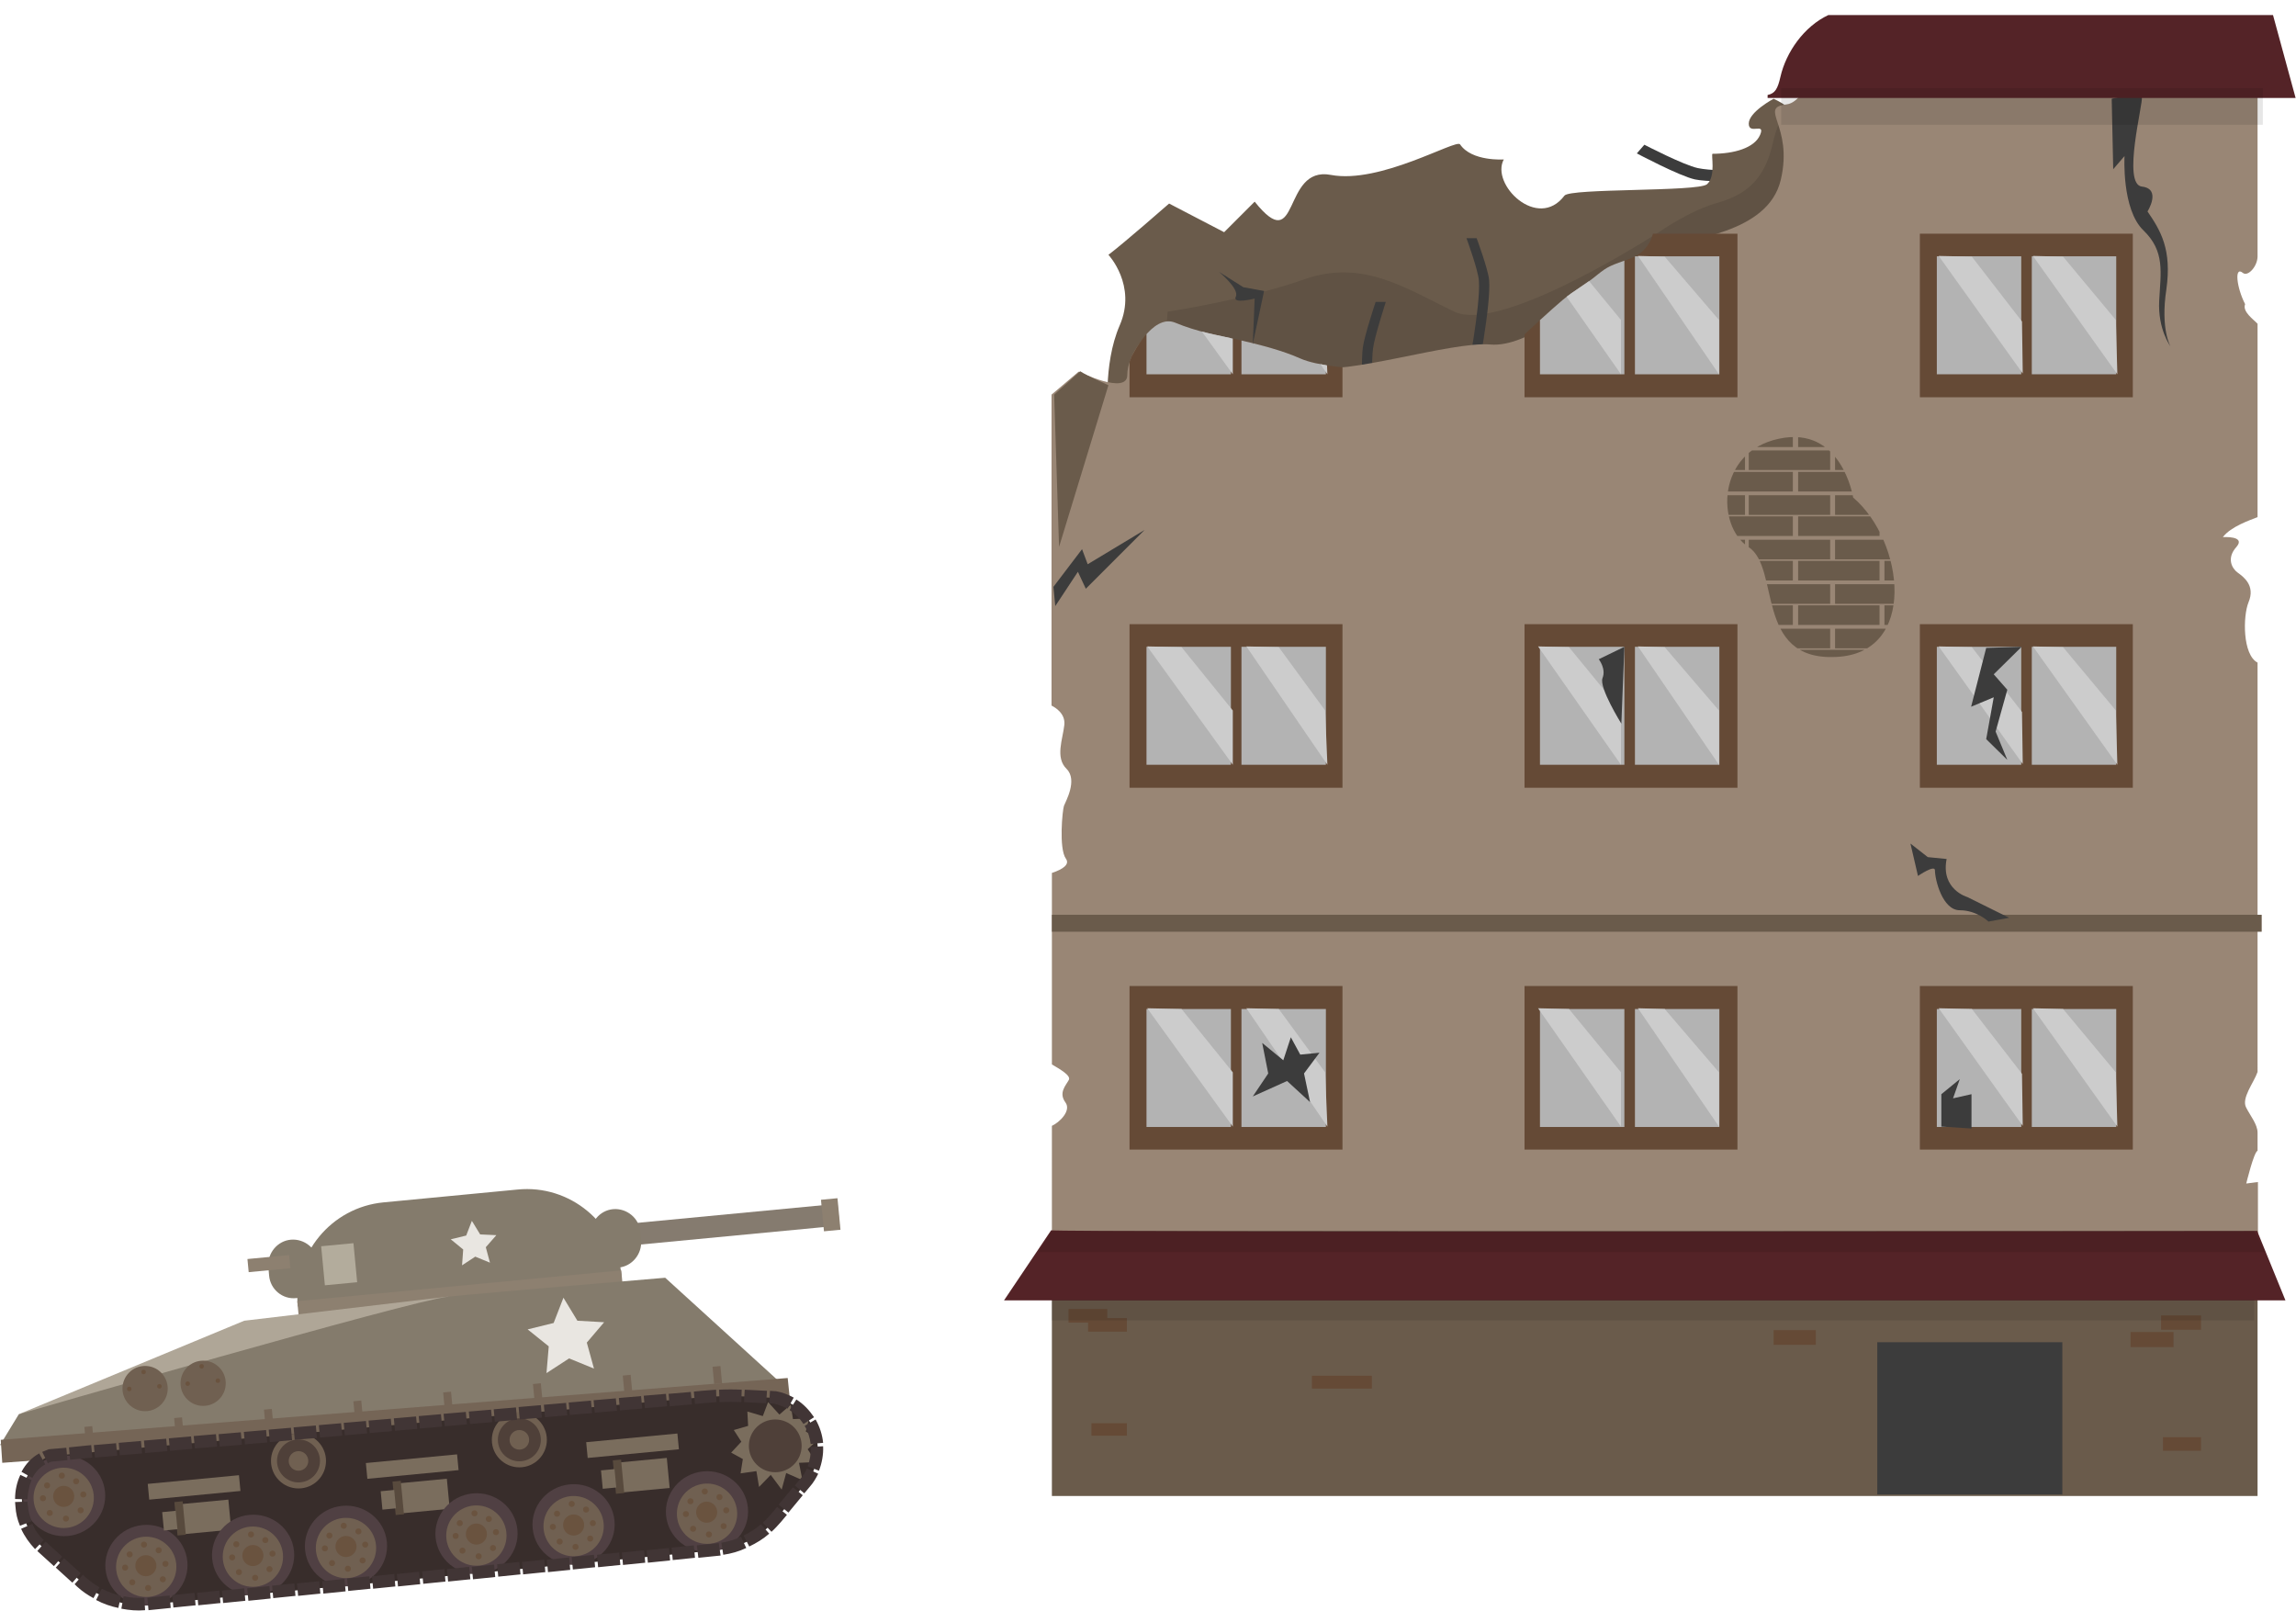 <?xml version="1.0" encoding="utf-8"?>
<!-- Generator: Adobe Illustrator 18.1.1, SVG Export Plug-In . SVG Version: 6.00 Build 0)  -->
<svg version="1.1" id="Layer_1" xmlns="http://www.w3.org/2000/svg" xmlns:xlink="http://www.w3.org/1999/xlink" x="0px" y="0px"
	 viewBox="0 0 609.2 427.3" enable-background="new 0 0 609.2 427.3" xml:space="preserve">
<g>
	
		<rect x="156.7" y="322.6" transform="matrix(-0.996 9.479659e-02 -9.479659e-02 -0.996 409.417 631.612)" fill="#857B6F" width="66" height="5.8"/>
	<path fill="#847B6C" d="M79,346.6l85.9-8.2v0c-1.3-13.9-13.7-24.2-27.6-22.8l-35.5,3.4C87.9,320.3,77.7,332.7,79,346.6L79,346.6z"
		/>
	
		<rect x="79" y="341.3" transform="matrix(-0.996 9.479659e-02 -9.479659e-02 -0.996 276.382 674.862)" fill="#8D8070" width="86.3" height="5.4"/>
	<polygon fill="#AFA697" points="5,375.2 64.8,350.4 118.9,344 88.7,364.3 	"/>
	<path fill="#847B6C" d="M206.6,366.4l-30.1-27.4c0,0-47.7,4-57.5,5S5,375.2,5,375.2l-5,8.2C0,383.4,198.2,369.2,206.6,366.4z"/>
	<polygon fill="#756556" points="0.6,388.1 209.7,372.4 209,365.6 0.2,382 	"/>
	<g>
		<circle fill="#706051" cx="53.9" cy="367" r="6"/>
		<circle fill="#6A533F" cx="53.5" cy="362.5" r="0.6"/>
		<circle fill="#6A533F" cx="49.8" cy="367.1" r="0.6"/>
		<circle fill="#6A533F" cx="57.8" cy="366.3" r="0.6"/>
	</g>
	<g>
		<circle fill="#706051" cx="38.5" cy="368.4" r="6"/>
		<circle fill="#6A533F" cx="38.1" cy="364" r="0.6"/>
		<circle fill="#6A533F" cx="34.3" cy="368.5" r="0.6"/>
		<circle fill="#6A533F" cx="42.3" cy="367.8" r="0.6"/>
	</g>
	<path fill="#382D2B" d="M39.4,425.7l150.7-14.4c6.2-0.6,11.9-3.6,15.9-8.4l7.8-9.4c6.7-8.1,2.3-20.5-8-22.6l-8-0.4
		c-3.8-0.2-7.6-0.1-11.4,0.2L25.4,385.2l-12,1.1c-9.5,3.1-9.8,17.2-2.4,23.9l10.7,9.6C26.6,424.2,33,426.3,39.4,425.7z"/>
	<polygon fill="#7A6D5D" points="203.8,372 202.4,375.7 198.3,374.5 198.5,378.3 194.7,379.4 196.7,382.5 194,385.4 197.1,387.1 
		196.5,390.9 200.7,390.3 201.4,394.5 204.5,391.3 207.4,395.2 208.6,390.8 212.9,392.7 212,388.1 216.5,387.9 214.3,384.5 
		217.2,381.8 213.8,379.8 214.7,376.3 210.4,376.5 209.8,372.7 206.8,375.3 	"/>
	
		<ellipse transform="matrix(-0.996 9.479659e-02 -9.479659e-02 -0.996 412.476 782.947)" fill="#504043" cx="187.6" cy="401.3" rx="10.9" ry="10.7"/>
	<circle fill="#706051" cx="187.6" cy="401.6" r="8"/>
	<circle fill="#6A533F" cx="187.5" cy="401.2" r="2.8"/>
	<circle fill="#6A533F" cx="187" cy="395.7" r="0.8"/>
	<circle fill="#6A533F" cx="188.1" cy="407.1" r="0.8"/>
	<circle fill="#6A533F" cx="182" cy="401.7" r="0.8"/>
	<circle fill="#6A533F" cx="192.7" cy="400.7" r="0.8"/>
	<circle fill="#6A533F" cx="192" cy="404.9" r="0.8"/>
	<circle fill="#6A533F" cx="183.2" cy="398.3" r="0.8"/>
	<circle fill="#6A533F" cx="183.9" cy="405.6" r="0.8"/>
	<circle fill="#6A533F" cx="190.9" cy="397.2" r="0.8"/>
	
		<ellipse transform="matrix(-0.996 9.479659e-02 -9.479659e-02 -0.996 342.234 793.018)" fill="#504043" cx="152.3" cy="404.6" rx="10.9" ry="10.7"/>
	<circle fill="#706051" cx="152.2" cy="404.9" r="8"/>
	<circle fill="#6A533F" cx="152.2" cy="404.6" r="2.8"/>
	<circle fill="#6A533F" cx="151.7" cy="399" r="0.8"/>
	<circle fill="#6A533F" cx="152.7" cy="410.4" r="0.8"/>
	<circle fill="#6A533F" cx="146.7" cy="405.1" r="0.8"/>
	<circle fill="#6A533F" cx="157.3" cy="404.1" r="0.8"/>
	<circle fill="#6A533F" cx="156.6" cy="408.2" r="0.8"/>
	<circle fill="#6A533F" cx="147.8" cy="401.6" r="0.8"/>
	<circle fill="#6A533F" cx="148.5" cy="409" r="0.8"/>
	<circle fill="#6A533F" cx="155.5" cy="400.5" r="0.8"/>
	
		<ellipse transform="matrix(-0.996 9.479659e-02 -9.479659e-02 -0.996 222.237 810.223)" fill="#504043" cx="91.9" cy="410.4" rx="10.9" ry="10.7"/>
	<circle fill="#706051" cx="91.8" cy="410.7" r="8"/>
	<circle fill="#6A533F" cx="91.8" cy="410.3" r="2.8"/>
	<circle fill="#6A533F" cx="91.2" cy="404.8" r="0.8"/>
	<circle fill="#6A533F" cx="92.3" cy="416.2" r="0.8"/>
	<circle fill="#6A533F" cx="86.2" cy="410.8" r="0.8"/>
	<circle fill="#6A533F" cx="96.9" cy="409.8" r="0.8"/>
	<circle fill="#6A533F" cx="96.2" cy="414" r="0.8"/>
	<circle fill="#6A533F" cx="87.4" cy="407.4" r="0.8"/>
	<circle fill="#6A533F" cx="88.1" cy="414.7" r="0.8"/>
	<circle fill="#6A533F" cx="95.1" cy="406.3" r="0.8"/>
	
		<ellipse transform="matrix(-0.996 9.479659e-02 -9.479659e-02 -0.996 116.873 825.33)" fill="#504043" cx="38.8" cy="415.4" rx="10.9" ry="10.7"/>
	<circle fill="#706051" cx="38.8" cy="415.7" r="8"/>
	<circle fill="#6A533F" cx="38.7" cy="415.4" r="2.8"/>
	<circle fill="#6A533F" cx="38.2" cy="409.8" r="0.8"/>
	<circle fill="#6A533F" cx="39.3" cy="421.3" r="0.8"/>
	<circle fill="#6A533F" cx="33.2" cy="415.9" r="0.8"/>
	<circle fill="#6A533F" cx="43.9" cy="414.9" r="0.8"/>
	<circle fill="#6A533F" cx="43.2" cy="419" r="0.8"/>
	<circle fill="#6A533F" cx="34.4" cy="412.4" r="0.8"/>
	<circle fill="#6A533F" cx="35.1" cy="419.8" r="0.8"/>
	<circle fill="#6A533F" cx="42.1" cy="411.3" r="0.8"/>
	
		<ellipse transform="matrix(-0.996 9.479659e-02 -9.479659e-02 -0.996 71.592 790.752)" fill="#504043" cx="17" cy="397.1" rx="10.9" ry="10.7"/>
	<circle fill="#706051" cx="16.9" cy="397.4" r="8"/>
	<circle fill="#6A533F" cx="16.9" cy="397" r="2.8"/>
	<circle fill="#6A533F" cx="16.4" cy="391.5" r="0.8"/>
	<circle fill="#6A533F" cx="17.5" cy="402.9" r="0.8"/>
	<circle fill="#6A533F" cx="11.4" cy="397.5" r="0.8"/>
	<circle fill="#6A533F" cx="22.1" cy="396.5" r="0.8"/>
	<circle fill="#6A533F" cx="21.4" cy="400.7" r="0.8"/>
	<circle fill="#6A533F" cx="12.5" cy="394.1" r="0.8"/>
	<circle fill="#6A533F" cx="13.2" cy="401.4" r="0.8"/>
	<circle fill="#6A533F" cx="20.2" cy="393" r="0.8"/>
	<circle fill="#4F4039" cx="205.7" cy="383.6" r="7"/>
	
		<rect x="164.8" y="387.5" transform="matrix(-0.996 9.479659e-02 -9.479659e-02 -0.996 378.554 765.097)" fill="#7A6D5D" width="12.7" height="8"/>
	
		<rect x="163" y="387.6" transform="matrix(-0.996 9.479659e-02 -9.479659e-02 -0.996 364.721 766.707)" fill="#584A3D" width="2.2" height="8.9"/>
	
		<rect x="159.7" y="390" transform="matrix(-0.996 9.479659e-02 -9.479659e-02 -0.996 359.548 767.947)" fill="#7A6D5D" width="3.6" height="4.9"/>
	
		<rect x="155.7" y="381.6" transform="matrix(-0.996 9.479659e-02 -9.479659e-02 -0.996 371.385 749.822)" fill="#7A6D5D" width="24.3" height="4.2"/>
	
		<rect x="106.3" y="393.1" transform="matrix(-0.996 9.479659e-02 -9.479659e-02 -0.996 262.459 781.743)" fill="#7A6D5D" width="12.7" height="8"/>
	
		<rect x="104.6" y="393.1" transform="matrix(-0.996 9.479659e-02 -9.479659e-02 -0.996 248.626 783.353)" fill="#584A3D" width="2.2" height="8.9"/>
	
		<rect x="101.3" y="395.6" transform="matrix(-0.996 9.479659e-02 -9.479659e-02 -0.996 243.453 784.593)" fill="#7A6D5D" width="3.6" height="4.9"/>
	
		<rect x="97.3" y="387.2" transform="matrix(-0.996 9.479659e-02 -9.479659e-02 -0.996 255.291 766.467)" fill="#7A6D5D" width="24.3" height="4.2"/>
	
		<rect x="48.4" y="398.6" transform="matrix(-0.996 9.479659e-02 -9.479659e-02 -0.996 147.34 798.249)" fill="#7A6D5D" width="12.7" height="8"/>
	
		<rect x="46.6" y="398.7" transform="matrix(-0.996 9.479659e-02 -9.479659e-02 -0.996 133.507 799.859)" fill="#584A3D" width="2.2" height="8.9"/>
	
		<rect x="43.4" y="401.1" transform="matrix(-0.996 9.479659e-02 -9.479659e-02 -0.996 128.333 801.098)" fill="#7A6D5D" width="3.6" height="4.9"/>
	
		<rect x="39.3" y="392.7" transform="matrix(-0.996 9.479659e-02 -9.479659e-02 -0.996 140.171 782.973)" fill="#7A6D5D" width="24.3" height="4.2"/>
	
		<ellipse transform="matrix(-0.996 9.479659e-02 -9.479659e-02 -0.996 291.015 800.362)" fill="#504043" cx="126.5" cy="407.1" rx="10.9" ry="10.7"/>
	<circle fill="#706051" cx="126.4" cy="407.4" r="8"/>
	<circle fill="#6A533F" cx="126.4" cy="407" r="2.8"/>
	<circle fill="#6A533F" cx="125.9" cy="401.5" r="0.8"/>
	<circle fill="#6A533F" cx="127" cy="412.9" r="0.8"/>
	<circle fill="#6A533F" cx="120.9" cy="407.5" r="0.8"/>
	<circle fill="#6A533F" cx="131.6" cy="406.5" r="0.8"/>
	<circle fill="#6A533F" cx="130.8" cy="410.7" r="0.8"/>
	<circle fill="#6A533F" cx="122" cy="404.1" r="0.8"/>
	<circle fill="#6A533F" cx="122.7" cy="411.4" r="0.8"/>
	<circle fill="#6A533F" cx="129.7" cy="403" r="0.8"/>
	
		<ellipse transform="matrix(-0.996 9.479659e-02 -9.479659e-02 -0.996 173.213 817.252)" fill="#504043" cx="67.2" cy="412.7" rx="10.9" ry="10.7"/>
	<circle fill="#706051" cx="67.1" cy="413" r="8"/>
	<circle fill="#6A533F" cx="67.1" cy="412.7" r="2.8"/>
	<circle fill="#6A533F" cx="66.6" cy="407.1" r="0.8"/>
	<circle fill="#6A533F" cx="67.7" cy="418.6" r="0.8"/>
	<circle fill="#6A533F" cx="61.6" cy="413.2" r="0.8"/>
	<circle fill="#6A533F" cx="72.3" cy="412.2" r="0.8"/>
	<circle fill="#6A533F" cx="71.5" cy="416.3" r="0.8"/>
	<circle fill="#6A533F" cx="62.7" cy="409.7" r="0.8"/>
	<circle fill="#6A533F" cx="63.4" cy="417.1" r="0.8"/>
	<circle fill="#6A533F" cx="70.4" cy="408.6" r="0.8"/>
	<circle fill="#706051" cx="137.8" cy="382" r="7.3"/>
	<circle fill="#4F4039" cx="137.8" cy="382" r="5.7"/>
	<circle fill="#706051" cx="137.8" cy="382" r="2.6"/>
	<circle fill="#706051" cx="79.2" cy="387.6" r="7.3"/>
	<circle fill="#4F4039" cx="79.2" cy="387.6" r="5.7"/>
	<circle fill="#706051" cx="79.2" cy="387.6" r="2.6"/>
	<g>
		<path fill="#413535" d="M39.1,423.9l5.9-0.6l0.3,3.3l-5.9,0.6L39.1,423.9z M45.7,423.2l5.9-0.6l0.3,3.3l-5.9,0.6L45.7,423.2z
			 M52.3,422.6l5.9-0.6l0.3,3.3l-5.9,0.6L52.3,422.6z M58.9,422l5.9-0.6l0.3,3.3l-5.9,0.6L58.9,422z M65.6,421.4l5.9-0.6l0.3,3.3
			l-5.9,0.6L65.6,421.4z M72.2,420.7l5.9-0.6l0.3,3.3l-5.9,0.6L72.2,420.7z M78.8,420.1l5.9-0.6l0.3,3.3l-5.9,0.6L78.8,420.1z
			 M85.5,419.5l5.9-0.6l0.3,3.3l-5.9,0.6L85.5,419.5z M92.1,418.8l5.9-0.6l0.3,3.3l-5.9,0.6L92.1,418.8z M98.7,418.2l5.9-0.6
			l0.3,3.3l-5.9,0.6L98.7,418.2z M105.3,417.6l5.9-0.6l0.3,3.3l-5.9,0.6L105.3,417.6z M112,416.9l5.9-0.6l0.3,3.3l-5.9,0.6
			L112,416.9z M118.6,416.3l5.9-0.6l0.3,3.3l-5.9,0.6L118.6,416.3z M125.2,415.7l5.9-0.6l0.3,3.3l-5.9,0.6L125.2,415.7z M131.9,415
			l5.9-0.6l0.3,3.3l-5.9,0.6L131.9,415z M138.5,414.4l5.9-0.6l0.3,3.3l-5.9,0.6L138.5,414.4z M145.1,413.8l5.9-0.6l0.3,3.3l-5.9,0.6
			L145.1,413.8z M151.7,413.1l5.9-0.6l0.3,3.3l-5.9,0.6L151.7,413.1z M158.4,412.5l5.9-0.6l0.3,3.3l-5.9,0.6L158.4,412.5z
			 M165,411.9l5.9-0.6l0.3,3.3l-5.9,0.6L165,411.9z M171.6,411.3l5.9-0.6l0.3,3.3l-5.9,0.6L171.6,411.3z M178.2,410.6l5.9-0.6
			l0.3,3.3l-5.9,0.6L178.2,410.6z M184.9,410l4.9-0.5c0.3,0,0.6-0.1,0.9-0.1l0.5,3.3c-0.3,0-0.7,0.1-1,0.1l-4.9,0.5L184.9,410z
			 M32.2,426.8l0.6-3.3c1.8,0.4,3.6,0.5,5.5,0.4l0.2,3.3C36.4,427.4,34.3,427.2,32.2,426.8z M191.4,409.3c1.8-0.3,3.6-0.8,5.2-1.6
			l1.4,3c-1.9,0.9-4,1.5-6.1,1.8L191.4,409.3z M25.5,424.5l1.5-3c1.6,0.8,3.4,1.5,5.1,1.9l-0.7,3.2
			C29.4,426.2,27.4,425.5,25.5,424.5z M197.3,407.4c1.7-0.8,3.2-1.8,4.6-3l2.2,2.5c-1.6,1.4-3.4,2.5-5.3,3.4L197.3,407.4z
			 M20.4,420.9l-0.6-0.6l2.2-2.5l0.6,0.6c1.2,1,2.4,2,3.8,2.7l-1.6,2.9C23.3,423.2,21.8,422.2,20.4,420.9z M202.4,404
			c0.8-0.7,1.5-1.5,2.2-2.3l1.6-1.9l2.6,2.1l-1.6,1.9c-0.8,0.9-1.6,1.8-2.5,2.6L202.4,404z M14.8,415.9l2.2-2.5l4.4,4l-2.2,2.5
			L14.8,415.9z M206.6,399.2l3.8-4.6l2.6,2.1l-3.8,4.6L206.6,399.2z M9.9,411.5l2.2-2.5l4.4,4l-2.2,2.5L9.9,411.5z M210.9,394.1
			l1.5-1.8c0.7-0.8,1.3-1.7,1.7-2.7l3,1.4c-0.6,1.2-1.3,2.4-2.2,3.4l-1.5,1.8L210.9,394.1z M5.6,405.6l3-1.3c0.7,1.7,1.7,3.1,3,4.3
			l-2.3,2.4C7.8,409.4,6.5,407.6,5.6,405.6z M214.3,389c0.6-1.6,0.9-3.3,0.8-5.1l3.3-0.2c0.1,2.2-0.3,4.4-1.1,6.5L214.3,389z
			 M4.1,399.7c0-0.4-0.1-0.8-0.1-1.2l3.3-0.1c0,0.3,0,0.7,0.1,1c0.1,1.5,0.5,2.9,1,4.2l-3.1,1.2C4.6,403.2,4.2,401.4,4.1,399.7z
			 M213.5,378.3l2.9-1.7c1.1,1.9,1.8,4.1,2,6.2l-3.3,0.3C214.9,381.5,214.4,379.8,213.5,378.3z M4,397.7c0-2.3,0.5-4.5,1.4-6.4
			l3,1.4c-0.7,1.5-1,3.3-1.1,5.1L4,397.7z M209.5,374.1l1.8-2.8c1.9,1.2,3.4,2.8,4.7,4.7l-2.8,1.8
			C212.2,376.3,211,375.1,209.5,374.1z M205.4,372.4l-1.3-0.1l0.2-3.3l1.4,0.1l0.2,0c1.7,0.3,3.2,0.9,4.7,1.7l-1.6,2.9
			C207.8,373.2,206.6,372.7,205.4,372.4z M5.7,390.5c1.1-2.1,2.7-3.8,4.7-4.9l1.6,2.9c-1.4,0.8-2.6,2-3.4,3.6L5.7,390.5z M197.4,372
			l0.2-3.3l5.9,0.3l-0.2,3.3L197.4,372z M190.9,372l-0.1-3.3c2-0.1,4-0.1,6,0l-0.1,3.3C194.8,371.9,192.8,371.9,190.9,372z
			 M186.4,372.3l-2,0.2l-0.3-3.3l2-0.2c1.3-0.1,2.6-0.2,3.9-0.3l0.1,3.3C188.9,372.1,187.6,372.2,186.4,372.3z M177.7,373.1
			l-0.3-3.3l5.9-0.5l0.3,3.3L177.7,373.1z M171.1,373.6l-0.3-3.3l5.9-0.5l0.3,3.3L171.1,373.6z M164.5,374.2l-0.3-3.3l5.9-0.5
			l0.3,3.3L164.5,374.2z M157.8,374.8l-0.3-3.3l5.9-0.5l0.3,3.3L157.8,374.8z M151.2,375.4l-0.3-3.3l5.9-0.5l0.3,3.3L151.2,375.4z
			 M144.6,376l-0.3-3.3l5.9-0.5l0.3,3.3L144.6,376z M137.9,376.6l-0.3-3.3l5.9-0.5l0.3,3.3L137.9,376.6z M131.3,377.2l-0.3-3.3
			l5.9-0.5l0.3,3.3L131.3,377.2z M124.7,377.8l-0.3-3.3l5.9-0.5l0.3,3.3L124.7,377.8z M118,378.4l-0.3-3.3l5.9-0.5l0.3,3.3
			L118,378.4z M111.4,379l-0.3-3.3l5.9-0.5l0.3,3.3L111.4,379z M104.8,379.6l-0.3-3.3l5.9-0.5l0.3,3.3L104.8,379.6z M98.1,380.2
			l-0.3-3.3l5.9-0.5l0.3,3.3L98.1,380.2z M91.5,380.8l-0.3-3.3l5.9-0.5l0.3,3.3L91.5,380.8z M84.9,381.4l-0.3-3.3l5.9-0.5l0.3,3.3
			L84.9,381.4z M78.2,382l-0.3-3.3l5.9-0.5l0.3,3.3L78.2,382z M11.2,385.2c0.5-0.2,1-0.4,1.5-0.6l0.2-0.1l4.7-0.4l0.3,3.3l-4.3,0.4
			c-0.3,0.1-0.6,0.2-0.9,0.4L11.2,385.2z M71.6,382.6l-0.3-3.3l5.9-0.5l0.3,3.3L71.6,382.6z M65,383.2l-0.3-3.3l5.9-0.5l0.3,3.3
			L65,383.2z M58.3,383.8l-0.3-3.3l5.9-0.5l0.3,3.3L58.3,383.8z M51.7,384.3l-0.3-3.3l5.9-0.5l0.3,3.3L51.7,384.3z M45.1,384.9
			l-0.3-3.3l5.9-0.5l0.3,3.3L45.1,384.9z M38.5,385.5l-0.3-3.3l5.9-0.5l0.3,3.3L38.5,385.5z M31.8,386.1l-0.3-3.3l5.9-0.5l0.3,3.3
			L31.8,386.1z M25.3,386.7l-0.1,0l-0.3-3.3l5.9-0.5l0.3,3.3L25.3,386.7z M18.3,384l5.9-0.6l0.3,3.3l-5.9,0.6L18.3,384z"/>
	</g>
	<polygon fill="#E9E6E1" points="149.5,344.3 146.9,351 140,352.7 145.6,357.2 145,364.3 151,360.4 157.6,363.1 155.7,356.2 
		160.3,350.8 153.2,350.4 	"/>
	<polygon fill="#E9E6E1" points="125.2,323.9 123.7,327.8 119.6,328.8 122.9,331.5 122.6,335.7 126.1,333.4 130,335 128.9,330.9 
		131.7,327.7 127.4,327.5 	"/>
	<path fill="#847B6C" d="M78.6,344.4L78.6,344.4c3.6-0.3,6.3-3.6,6-7.2l-0.2-2.3c-0.3-3.6-3.6-6.3-7.2-6h0c-3.6,0.3-6.3,3.6-6,7.2
		l0.2,2.3C71.7,342.1,75,344.8,78.6,344.4z"/>
	<path fill="#847B6C" d="M164.1,336.3L164.1,336.3c3.6-0.3,6.3-3.6,6-7.2l-0.2-2.3c-0.3-3.6-3.6-6.3-7.2-6h0c-3.6,0.3-6.3,3.6-6,7.2
		l0.2,2.3C157.2,333.9,160.4,336.6,164.1,336.3z"/>
	
		<rect x="85.7" y="330.5" transform="matrix(-0.996 9.479659e-02 -9.479659e-02 -0.996 211.454 661.24)" fill="#B3AC9C" width="8.6" height="10.4"/>
	
		<rect x="65.9" y="333.7" transform="matrix(-0.996 9.479659e-02 -9.479659e-02 -0.996 174.31 662.584)" fill="#8D8070" width="11.1" height="3.5"/>
	
		<rect x="218.2" y="318.3" transform="matrix(-0.996 9.479659e-02 -9.479659e-02 -0.996 470.507 622.604)" fill="#8D8070" width="4.4" height="8.4"/>
	
		<rect x="189.3" y="362.8" transform="matrix(-0.996 9.479659e-02 -9.479659e-02 -0.996 414.521 710.407)" fill="#756556" width="2.1" height="4.6"/>
	
		<rect x="165.5" y="365" transform="matrix(-0.996 9.479659e-02 -9.479659e-02 -0.996 367.205 717.192)" fill="#756556" width="2.1" height="4.6"/>
	
		<rect x="141.7" y="367.3" transform="matrix(-0.996 9.479659e-02 -9.479659e-02 -0.996 319.889 723.976)" fill="#756556" width="2.1" height="4.6"/>
	
		<rect x="117.9" y="369.6" transform="matrix(-0.996 9.479659e-02 -9.479659e-02 -0.996 272.573 730.76)" fill="#756556" width="2.1" height="4.6"/>
	
		<rect x="94.1" y="371.8" transform="matrix(-0.996 9.479659e-02 -9.479659e-02 -0.996 225.257 737.544)" fill="#756556" width="2.1" height="4.6"/>
	
		<rect x="70.2" y="374.1" transform="matrix(-0.996 9.479659e-02 -9.479659e-02 -0.996 177.941 744.328)" fill="#756556" width="2.1" height="4.6"/>
	
		<rect x="46.4" y="376.4" transform="matrix(-0.996 9.479659e-02 -9.479659e-02 -0.996 130.625 751.112)" fill="#756556" width="2.1" height="4.6"/>
	
		<rect x="22.6" y="378.6" transform="matrix(-0.996 9.479659e-02 -9.479659e-02 -0.996 83.309 757.896)" fill="#756556" width="2.1" height="4.6"/>
</g>
<g>
	<path fill="#3C3C3C" d="M475.2,47.3c0,0-19.2,1.6-25.5,0.3c-4.1-0.9-15.4-6.9-15.4-6.9l2-2.3c0,0,10.4,5.4,14.2,6.2
		c6,1.3,24.6,0.4,24.6,0.4V47.3z"/>
	<path fill="#6A5B4B" d="M470.6,26.2c0,0-6.6,3.5-6.6,6.6s4.5-0.5,3,3s-7,5-12.6,5c-0.5,0,1,6-1.5,8.1c-2.5,2-36.3,1-37.8,3
		c-7.1,9.4-19.7-3-16.1-9.6c0,0-8.5,0.6-11.6-4c-1-1.5-21.2,10.6-34.3,8.1c-13.1-2.5-8.1,22.2-20.2,7.1l-8.1,8.1l-14.6-7.6
		c0,0-12.1,10.6-16.1,13.6c0,0,7.6,8.1,3,18.7s-3,24.2-3,24.2s92.8-1,92.8,1s77.6-37.3,77.6-37.3S496.3,38.3,470.6,26.2z"/>
	<path opacity="0.1" d="M475.6,29.2c0,0-3-1-5.3,9.1s-7.8,13.6-14.9,15.6c-7.1,2-15.1,7.6-15.1,7.6s-41.8,27.2-54.4,21.2
		c-12.6-6-24.2-14.1-39.8-8.6c-15.6,5.5-36.3,8.6-36.3,8.6l-2,27.7c0,0,160.8-9.6,161.1-11.1C469,97.8,490.7,45.3,475.6,29.2z"/>
	<path fill="#3C3C3C" d="M367.7,80.1c0,0-3,9.2-3.4,12.4c-0.8,6.3,0.7,25.2,0.7,25.2h-2.7c0,0-1.5-19.1-0.7-25.5
		c0.4-3.1,3.4-12.1,3.4-12.1H367.7z"/>
	<path fill="#3C3C3C" d="M391.8,63.2c0,0,3,8.1,3.3,11c0.6,6.6-3.3,26.3-3.3,26.3h-2.7c0,0,3.8-19.4,3.3-26
		c-0.2-2.9-3.3-11.3-3.3-11.3H391.8z"/>
	<path fill="#998675" d="M596,314c0,0,2-8.3,3-8.7v-4.8c0-2.2-2-4.6-3-6.6c-1.4-2.5,2-6.6,3-9.5V175.8c-4-2.1-3.9-12.3-2.4-16
		c1.9-4.5-1.4-6.8-2.9-7.9c-1.5-1.1-3-3.8-0.3-6.8c2.6-3-3.6-2.6-3.6-2.6c2.1-2.8,7.2-4.5,9.2-5.3V85.9c-1-1.1-4.1-3.2-3.3-5.2
		c-2.3-4.5-2.9-10.2-0.6-8.3c1.3,1.1,3.9-1.7,3.9-4.4V25h-121c-0.9,1-2.2,2.5-4,2.7c-7.6,0.9,1.9,5.5-1.5,20
		c-3.4,14.5-25,15.4-30.6,18.2c-5.7,2.7-17,17.3-17,17.3l-5.7-3.6c0,0-13.6,12.7-23.8,11.8c-10.2-0.9-39.3,8.5-46.8,5.8
		c-4.6-1.6-32.6-9.4-38.2-10.4c-5.7-0.9-11.3,7.3-11.3,12.7c0,5.4-12.9-0.9-12.9-0.9l-7.2,6.1v82.5c1,0.5,3.7,2.1,3.4,5.1
		c-0.4,3.8-2.5,8.7,0.6,11.7c3,3-0.3,8.7-0.7,9.8c-0.4,1.1-1.4,11.3,0.5,14c1.1,1.5-0.7,2.8-3.7,3.8v50.8c2,1.2,5.1,2.9,4.5,4.1
		c-0.8,1.5-2.8,3.4-0.9,6c1.6,2.2-1.6,5.3-3.6,6.2V337h320v-23.4L596,314z"/>
	<rect x="279.1" y="326.6" fill="#6A5B4B" width="319.9" height="70.3"/>
	<rect x="279.1" y="242.7" fill="#6A5B4B" width="321" height="4.5"/>
	<path fill="#542327" d="M278.9,326.4L266.4,345h340l-7.5-18.4C598.9,326.6,278.3,327,278.9,326.4z"/>
	<rect x="283.5" y="347.3" fill="#654A36" width="10.3" height="3.6"/>
	<rect x="288.7" y="349.7" fill="#654A36" width="10.3" height="3.6"/>
	<rect x="289.6" y="377.6" fill="#654A36" width="9.4" height="3.3"/>
	<rect x="348.1" y="365" fill="#654A36" width="15.9" height="3.4"/>
	<rect x="470.6" y="352.9" fill="#654A36" width="11.2" height="3.9"/>
	<rect x="573.9" y="381.3" fill="#654A36" width="10.1" height="3.6"/>
	<rect x="573.4" y="349" fill="#654A36" width="10.6" height="3.8"/>
	<rect x="565.3" y="353.4" fill="#654A36" width="11.4" height="4"/>
	<rect x="498.1" y="356.1" fill="#3C3C3C" width="49.1" height="40.4"/>
	<rect x="279" y="344.8" opacity="0.1" width="319.1" height="5.5"/>
	<polygon opacity="0.1" points="601.1,332.2 275.5,332.2 279,326.6 598.1,326.6 	"/>
	<rect x="299.7" y="261.6" fill="#654A36" width="56.5" height="43.4"/>
	<rect x="404.5" y="261.6" fill="#654A36" width="56.5" height="43.4"/>
	<rect x="509.4" y="261.6" fill="#654A36" width="56.5" height="43.4"/>
	<rect x="304.2" y="267.7" fill="#B3B3B3" width="22.4" height="31.3"/>
	<rect x="329.4" y="267.7" fill="#B3B3B3" width="22.4" height="31.3"/>
	<rect x="408.6" y="267.7" fill="#B3B3B3" width="22.4" height="31.3"/>
	<rect x="433.8" y="267.7" fill="#B3B3B3" width="22.4" height="31.3"/>
	<rect x="513.9" y="267.7" fill="#B3B3B3" width="22.4" height="31.3"/>
	<rect x="539.1" y="267.7" fill="#B3B3B3" width="22.4" height="31.3"/>
	<polygon fill="#3C3C3C" points="515.1,290.3 520,286.3 518.2,291.4 523.1,290.3 523.1,299.4 515.1,298.9 	"/>
	<polygon fill="#CCCCCC" points="304.4,267.5 327.1,298.9 327.1,284.5 313.5,267.7 	"/>
	<polygon fill="#CCCCCC" points="408.1,267.5 430.1,298.9 430.1,284.5 416.3,267.7 	"/>
	<polygon fill="#CCCCCC" points="434.6,267.5 456.1,298.9 456.1,284.5 441.7,267.7 	"/>
	<polygon fill="#CCCCCC" points="539.4,267.5 561.8,298.9 561.4,284.5 547.4,267.7 	"/>
	<polygon fill="#CCCCCC" points="514.4,267.5 536.7,298.7 536.5,284.9 523.2,267.7 	"/>
	<polygon fill="#CCCCCC" points="330.7,267.5 352.2,298.9 351.6,284.5 339.3,267.7 	"/>
	<polygon fill="#3C3C3C" points="342.5,275.2 340.5,281.3 334.9,276.7 336.5,284.8 332.4,290.9 341.5,286.8 347.6,292.4 346,284.8 
		350.1,279.3 345,279.8 	"/>
	<rect x="299.7" y="165.6" fill="#654A36" width="56.5" height="43.4"/>
	<rect x="404.5" y="165.6" fill="#654A36" width="56.5" height="43.4"/>
	<rect x="509.4" y="165.6" fill="#654A36" width="56.5" height="43.4"/>
	<rect x="304.2" y="171.6" fill="#B3B3B3" width="22.4" height="31.3"/>
	<rect x="329.4" y="171.6" fill="#B3B3B3" width="22.4" height="31.3"/>
	<rect x="408.6" y="171.6" fill="#B3B3B3" width="22.4" height="31.3"/>
	<rect x="433.8" y="171.6" fill="#B3B3B3" width="22.4" height="31.3"/>
	<rect x="513.9" y="171.6" fill="#B3B3B3" width="22.4" height="31.3"/>
	<rect x="539.1" y="171.6" fill="#B3B3B3" width="22.4" height="31.3"/>
	<polygon fill="#CCCCCC" points="304.4,171.5 327.1,202.9 327.1,188.5 313.5,171.7 	"/>
	<polygon fill="#CCCCCC" points="408.1,171.5 430.1,202.9 430.1,188.5 416.3,171.7 	"/>
	<polygon fill="#CCCCCC" points="434.6,171.5 456.1,202.9 456.1,188.5 441.7,171.7 	"/>
	<polygon fill="#CCCCCC" points="539.4,171.5 561.8,202.9 561.4,188.5 547.4,171.7 	"/>
	<polygon fill="#CCCCCC" points="514.4,171.5 536.7,202.7 536.5,188.9 523.2,171.7 	"/>
	<polygon fill="#CCCCCC" points="330.7,171.5 352.2,202.9 351.6,188.5 339.3,171.7 	"/>
	<rect x="509.4" y="62" fill="#654A36" width="56.5" height="43.4"/>
	<rect x="513.9" y="68" fill="#B3B3B3" width="22.4" height="31.3"/>
	<rect x="539.1" y="68" fill="#B3B3B3" width="22.4" height="31.3"/>
	<polygon fill="#CCCCCC" points="539.4,67.9 561.8,99.3 561.4,84.9 547.4,68.1 	"/>
	<polygon fill="#CCCCCC" points="514.4,67.9 536.7,99.1 536.5,85.3 523.2,68.1 	"/>
	<polygon fill="#3C3C3C" points="527,171.9 523,187.5 529,185 527,196.1 532.6,201.6 529.5,194.1 532.6,183 529,178.9 536.4,171.6 	
		"/>
	<path fill="#3C3C3C" d="M431,171.6l-6.8,3.3c0,0,2,2.5,1,5c-1,2.5,5,12.1,5,12.1L431,171.6z"/>
	<g>
		<defs>
			<path id="SVGID_1_" d="M401,107.3c1.5-0.5,64.5,0.5,64.5,0.5l-2-48.9l-24.7,2c0,0-0.5,5.5-6,7.6c-5.5,2-6,2-9.1,4.5
				c-3,2.5-6,4-9.1,6.6c-3,2.5-10.1,9.1-10.1,9.1L401,107.3z"/>
		</defs>
		<clipPath id="SVGID_2_">
			<use xlink:href="#SVGID_1_"  overflow="visible"/>
		</clipPath>
		<rect x="404.5" y="62" clip-path="url(#SVGID_2_)" fill="#654A36" width="56.5" height="43.4"/>
		<rect x="408.6" y="68" clip-path="url(#SVGID_2_)" fill="#B3B3B3" width="22.4" height="31.3"/>
		<rect x="433.8" y="68" clip-path="url(#SVGID_2_)" fill="#B3B3B3" width="22.4" height="31.3"/>
		<polygon clip-path="url(#SVGID_2_)" fill="#CCCCCC" points="408.1,67.9 430.1,99.3 430.1,84.9 416.3,68.1 		"/>
		<polygon clip-path="url(#SVGID_2_)" fill="#CCCCCC" points="434.6,67.9 456.1,99.3 456.1,84.9 441.7,68.1 		"/>
	</g>
	<g>
		<defs>
			<path id="SVGID_3_" d="M300.2,94.7c0,0,5.5-11.6,11.6-9.1c6,2.5,11.2,3.3,16.6,4.5c6.6,1.5,12.1,3,16.6,5
				c4.5,2,13.1,2.5,13.1,2.5l1,13.6l-65-1L300.2,94.7z"/>
		</defs>
		<clipPath id="SVGID_4_">
			<use xlink:href="#SVGID_3_"  overflow="visible"/>
		</clipPath>
		<rect x="299.7" y="62" clip-path="url(#SVGID_4_)" fill="#654A36" width="56.5" height="43.4"/>
		<rect x="304.2" y="68" clip-path="url(#SVGID_4_)" fill="#B3B3B3" width="22.4" height="31.3"/>
		<rect x="329.4" y="68" clip-path="url(#SVGID_4_)" fill="#B3B3B3" width="22.4" height="31.3"/>
		<polygon clip-path="url(#SVGID_4_)" fill="#CCCCCC" points="304.4,67.9 327.1,99.3 327.1,84.9 313.5,68.1 		"/>
		<polygon clip-path="url(#SVGID_4_)" fill="#CCCCCC" points="330.7,67.9 352.2,99.3 351.6,84.9 339.3,68.1 		"/>
		<polygon clip-path="url(#SVGID_4_)" fill="#3C3C3C" points="342.5,75.6 340.5,81.6 334.9,77.1 336.5,85.2 332.4,91.2 341.5,87.2 
			347.6,92.7 346,85.2 350.1,79.6 345,80.1 		"/>
	</g>
	<path fill="#6A5B4B" d="M279.7,104.7l1.3,40.4l13.1-42.9c0,0-5.5-2.4-7.5-3.7L279.7,104.7z"/>
	<g>
		<defs>
			<path id="SVGID_5_" d="M491.7,132c0,0-3-19.2-19.7-15.6c-16.6,3.5-16.6,23.2-8.1,28.7c8.6,5.5,1.5,30.2,23.2,29.2
				C508.9,173.4,505.3,143.6,491.7,132z"/>
		</defs>
		<clipPath id="SVGID_6_">
			<use xlink:href="#SVGID_5_"  overflow="visible"/>
		</clipPath>
		<g clip-path="url(#SVGID_6_)">
			<rect x="438.7" y="81.8" fill="#998675" width="70.2" height="111.9"/>
			<rect x="441.4" y="84.1" fill="#6A5B4B" width="21.6" height="5.2"/>
			<rect x="464" y="84.1" fill="#6A5B4B" width="21.6" height="5.2"/>
			<rect x="486.9" y="84.1" fill="#6A5B4B" width="21.6" height="5.2"/>
			<rect x="431.5" y="89.8" fill="#6A5B4B" width="21.6" height="5.2"/>
			<rect x="454.1" y="89.8" fill="#6A5B4B" width="21.6" height="5.2"/>
			<rect x="477.1" y="89.8" fill="#6A5B4B" width="21.6" height="5.2"/>
			<rect x="500" y="89.8" fill="#6A5B4B" width="21.6" height="5.2"/>
			<rect x="441.4" y="95.9" fill="#6A5B4B" width="21.6" height="5.2"/>
			<rect x="464" y="95.9" fill="#6A5B4B" width="21.6" height="5.2"/>
			<rect x="486.9" y="95.9" fill="#6A5B4B" width="21.6" height="5.2"/>
			<rect x="431.5" y="101.6" fill="#6A5B4B" width="21.6" height="5.2"/>
			<rect x="454.1" y="101.6" fill="#6A5B4B" width="21.6" height="5.2"/>
			<rect x="477.1" y="101.6" fill="#6A5B4B" width="21.6" height="5.2"/>
			<rect x="500" y="101.6" fill="#6A5B4B" width="21.6" height="5.2"/>
			<rect x="441.4" y="107.7" fill="#6A5B4B" width="21.6" height="5.2"/>
			<rect x="464" y="107.7" fill="#6A5B4B" width="21.6" height="5.2"/>
			<rect x="486.9" y="107.7" fill="#6A5B4B" width="21.6" height="5.2"/>
			<rect x="431.5" y="113.4" fill="#6A5B4B" width="21.6" height="5.2"/>
			<rect x="454.1" y="113.4" fill="#6A5B4B" width="21.6" height="5.2"/>
			<rect x="477.1" y="113.4" fill="#6A5B4B" width="21.6" height="5.2"/>
			<rect x="500" y="113.4" fill="#6A5B4B" width="21.6" height="5.2"/>
			<rect x="441.4" y="119.5" fill="#6A5B4B" width="21.6" height="5.2"/>
			<rect x="464" y="119.5" fill="#6A5B4B" width="21.6" height="5.2"/>
			<rect x="486.9" y="119.5" fill="#6A5B4B" width="21.6" height="5.2"/>
			<rect x="431.5" y="125.2" fill="#6A5B4B" width="21.6" height="5.2"/>
			<rect x="454.1" y="125.2" fill="#6A5B4B" width="21.6" height="5.2"/>
			<rect x="477.1" y="125.2" fill="#6A5B4B" width="21.6" height="5.2"/>
			<rect x="500" y="125.2" fill="#6A5B4B" width="21.6" height="5.2"/>
			<rect x="441.4" y="131.4" fill="#6A5B4B" width="21.6" height="5.2"/>
			<rect x="464" y="131.4" fill="#6A5B4B" width="21.6" height="5.2"/>
			<rect x="486.9" y="131.4" fill="#6A5B4B" width="21.6" height="5.2"/>
			<rect x="431.5" y="137" fill="#6A5B4B" width="21.6" height="5.2"/>
			<rect x="454.1" y="137" fill="#6A5B4B" width="21.6" height="5.2"/>
			<rect x="477.1" y="137" fill="#6A5B4B" width="21.6" height="5.2"/>
			<rect x="500" y="137" fill="#6A5B4B" width="21.6" height="5.2"/>
			<rect x="441.4" y="143.2" fill="#6A5B4B" width="21.6" height="5.2"/>
			<rect x="464" y="143.2" fill="#6A5B4B" width="21.6" height="5.2"/>
			<rect x="486.9" y="143.2" fill="#6A5B4B" width="21.6" height="5.2"/>
			<rect x="431.5" y="148.8" fill="#6A5B4B" width="21.6" height="5.2"/>
			<rect x="454.1" y="148.8" fill="#6A5B4B" width="21.6" height="5.2"/>
			<rect x="477.1" y="148.8" fill="#6A5B4B" width="21.6" height="5.2"/>
			<rect x="500" y="148.8" fill="#6A5B4B" width="21.6" height="5.2"/>
			<rect x="441.4" y="155" fill="#6A5B4B" width="21.6" height="5.2"/>
			<rect x="464" y="155" fill="#6A5B4B" width="21.6" height="5.2"/>
			<rect x="486.9" y="155" fill="#6A5B4B" width="21.6" height="5.2"/>
			<rect x="431.5" y="160.6" fill="#6A5B4B" width="21.6" height="5.2"/>
			<rect x="454.1" y="160.6" fill="#6A5B4B" width="21.6" height="5.2"/>
			<rect x="477.1" y="160.6" fill="#6A5B4B" width="21.6" height="5.2"/>
			<rect x="500" y="160.6" fill="#6A5B4B" width="21.6" height="5.2"/>
			<rect x="441.4" y="166.8" fill="#6A5B4B" width="21.6" height="5.2"/>
			<rect x="464" y="166.8" fill="#6A5B4B" width="21.6" height="5.2"/>
			<rect x="486.9" y="166.8" fill="#6A5B4B" width="21.6" height="5.2"/>
			<rect x="431.5" y="172.4" fill="#6A5B4B" width="21.6" height="5.2"/>
			<rect x="454.1" y="172.4" fill="#6A5B4B" width="21.6" height="5.2"/>
			<rect x="477.1" y="172.4" fill="#6A5B4B" width="21.6" height="5.2"/>
			<rect x="500" y="172.4" fill="#6A5B4B" width="21.6" height="5.2"/>
			<rect x="441.4" y="178.6" fill="#6A5B4B" width="21.6" height="5.2"/>
			<rect x="464" y="178.6" fill="#6A5B4B" width="21.6" height="5.2"/>
			<rect x="486.9" y="178.6" fill="#6A5B4B" width="21.6" height="5.2"/>
			<rect x="431.5" y="184.2" fill="#6A5B4B" width="21.6" height="5.2"/>
			<rect x="454.1" y="184.2" fill="#6A5B4B" width="21.6" height="5.2"/>
			<rect x="477.1" y="184.2" fill="#6A5B4B" width="21.6" height="5.2"/>
			<rect x="500" y="184.2" fill="#6A5B4B" width="21.6" height="5.2"/>
			<rect x="441.4" y="190.4" fill="#6A5B4B" width="21.6" height="5.2"/>
			<rect x="464" y="190.4" fill="#6A5B4B" width="21.6" height="5.2"/>
			<rect x="486.9" y="190.4" fill="#6A5B4B" width="21.6" height="5.2"/>
			<rect x="431.5" y="196" fill="#6A5B4B" width="21.6" height="5.2"/>
			<rect x="454.1" y="196" fill="#6A5B4B" width="21.6" height="5.2"/>
			<rect x="477.1" y="196" fill="#6A5B4B" width="21.6" height="5.2"/>
			<rect x="500" y="196" fill="#6A5B4B" width="21.6" height="5.2"/>
		</g>
	</g>
	<polygon fill="#3C3C3C" points="279.5,155.7 287.1,145.7 288.6,149.7 303.7,140.6 288.1,156.2 286,151.7 280,160.8 	"/>
	<path fill="#3C3C3C" d="M560.3,26.2l0.4,18.7l3-3.5c0,0-0.8,14.1,5,19.7s4.6,11.1,4.2,18.7c-0.4,7.6,3,12.1,3,12.1
		s-2.7-4.5-1.1-15.1c1.5-10.6-1.5-15.6-5-20.7c0,0,3.8-6-1.5-6.6s0.4-22.2,0-23.7S560.3,26.2,560.3,26.2z"/>
	<path fill="#542327" d="M603.1,4h-118c-6.4,3-11.2,9.8-12.7,16.4c-0.7,3.1-1.4,4.4-3.4,4.8V26h140.1L603.1,4z"/>
	<rect x="472.6" y="23.4" opacity="0.1" width="127.8" height="9.7"/>
	<path fill="#3C3C3C" d="M323.4,72.1c0,0,5.5,4.5,4.5,6.6s5,0.5,5,0.5l-0.5,12.1l3-14.1l-5.5-1L323.4,72.1z"/>
	<path fill="#3C3C3C" d="M506.9,223.8l2,8.6c0,0,4.5-3.1,4.5-1.5c0,2.5,2,10.6,6.6,10.6c4.5,0,7.6,3,7.6,3l5.5-1l-11.1-5.5
		c0,0-7.1-2-5.5-10.1l-5-0.5L506.9,223.8z"/>
</g>
</svg>
